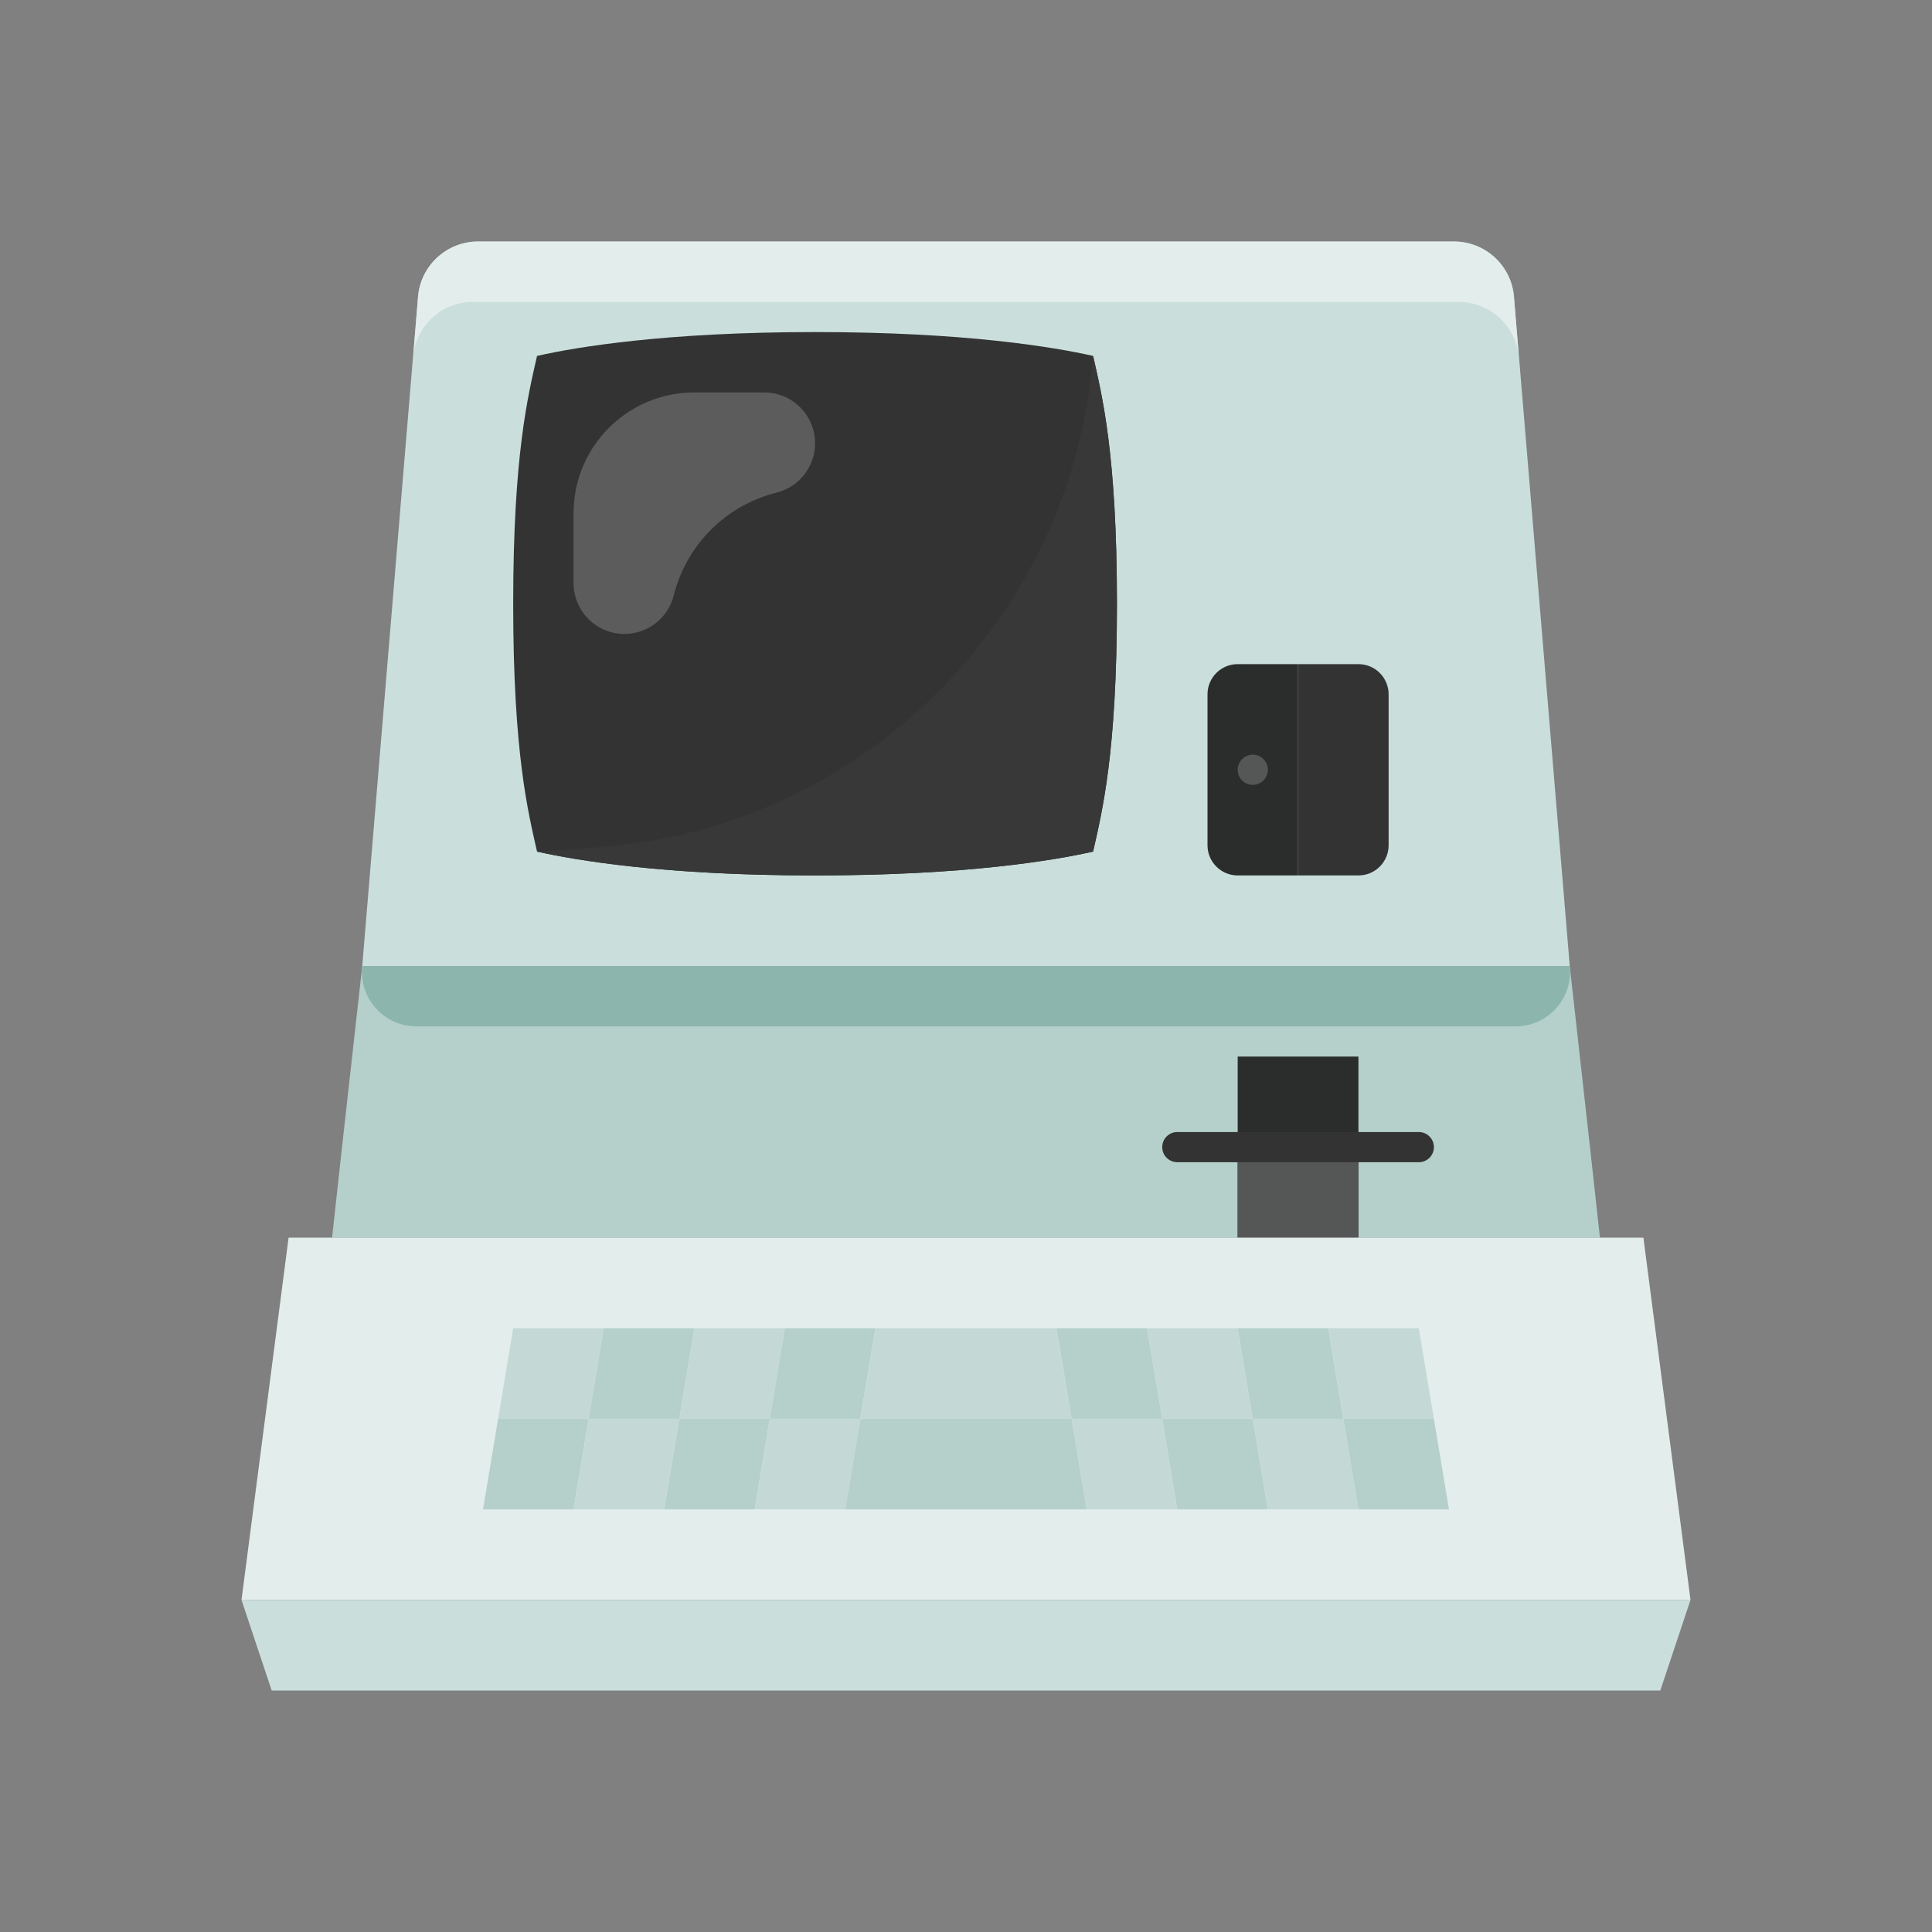 <svg id="Layer_1" enable-background="new 0 0 64 64" height="512" viewBox="0 0 64 64" width="512" xmlns="http://www.w3.org/2000/svg"><rect x="0" y="0" width="64" height="64" fill="#808080" stroke="none"/><path d="m11.33 38 .67-6h40l.67 6 .33 3h-42z" fill="#b5d0ca"/><path d="m41 35h4v6h-4z" fill="#2a2d2c"/><path d="m41 38h4v3h-4z" fill="#555756"/><path d="m47 38.5h-8c-.276 0-.5-.224-.5-.5s.224-.5.5-.5h8c.276 0 .5.224.5.5s-.224.5-.5.5z" fill="#333"/><path d="m12.25 29 1.597-19.166c.087-1.037.953-1.834 1.993-1.834h32.32c1.04 0 1.907.797 1.993 1.834l1.597 19.166.25 3h-40z" fill="#cadfdc"/><path d="m50.208 34h-36.416c-1.074 0-1.909-.933-1.792-2h40c.117 1.067-.718 2-1.792 2z" fill="#8cb5ad"/><path d="m56 53h-48l1.56-12h9.44 2 22 2 9.44z" fill="#e3eeec"/><path d="m25.5 47-.5 3h-3l.5-3z" fill="#b5d0ca"/><path d="m26 44-.5 3h-3l.5-3z" fill="#c4d9d5"/><path d="m29 44-.5 3h-3l.5-3z" fill="#b5d0ca"/><path d="m28.5 47-.5 3h-3l.5-3z" fill="#c4d9d5"/><path d="m19.5 47-.5 3h-3l.5-3z" fill="#b5d0ca"/><path d="m20 44-.5 3h-3l.5-3z" fill="#c4d9d5"/><path d="m23 44-.5 3h-3l.5-3z" fill="#b5d0ca"/><g fill="#c4d9d5"><path d="m22.5 47-.5 3h-3l.5-3z"/><path d="m32 44v3h-3.5l.5-3z"/><path d="m35.5 47h-3.5v-3h3z"/></g><path d="m36 50h-8l.5-3h7z" fill="#b5d0ca"/><path d="m38.5 47h-3l-.5-3h3z" fill="#b5d0ca"/><path d="m39 50h-3l-.5-3h3z" fill="#c4d9d5"/><path d="m42 50h-3l-.5-3h3z" fill="#b5d0ca"/><path d="m41.5 47h-3l-.5-3h3z" fill="#c4d9d5"/><path d="m45 50h-3l-.5-3h3z" fill="#c4d9d5"/><path d="m44.5 47h-3l-.5-3h3z" fill="#b5d0ca"/><path d="m48 50h-3l-.5-3h3z" fill="#b5d0ca"/><path d="m47.5 47h-3l-.5-3h3z" fill="#c4d9d5"/><path d="m55 56h-46l-1-3h48z" fill="#cadfdc"/><path d="m43 29h-2c-.552 0-1-.448-1-1v-5c0-.552.448-1 1-1h2z" fill="#2a2d2c"/><path d="m45 29h-2v-7h2c.552 0 1 .448 1 1v5c0 .552-.448 1-1 1z" fill="#333"/><circle cx="41.5" cy="25.5" fill="#555756" r=".5"/><path d="m36.21 11.79c-1.29-.29-4.23-.79-9.21-.79s-7.92.5-9.21.79c-.29 1.29-.79 3.23-.79 8.21s.5 6.92.79 8.21c1.29.29 4.23.79 9.21.79s7.92-.5 9.21-.79c.29-1.29.79-3.23.79-8.21s-.5-6.92-.79-8.21z" fill="#333"/><path d="m37 20c0 4.98-.5 6.92-.79 8.21-1.29.29-4.23.79-9.21.79s-7.92-.5-9.21-.79l1.99-.14c8.75-.615 15.735-7.536 16.431-16.28.289 1.29.789 3.23.789 8.21z" fill="#383838"/><path d="m23 13h2.315c.931 0 1.685.754 1.685 1.685 0 .773-.526 1.447-1.276 1.634-1.677.419-2.986 1.728-3.405 3.405-.187.75-.861 1.276-1.634 1.276-.931 0-1.685-.754-1.685-1.685v-2.315c0-2.209 1.791-4 4-4z" fill="#5c5c5c"/><path d="m50.32 11.92-.01-.09c-.08-1.03-.95-1.83-1.99-1.83h-32.65c-1.03 0-1.89.78-1.98 1.8l.16-1.97c.08-1.03.95-1.83 1.99-1.83h32.32c1.04 0 1.91.8 1.99 1.83z" fill="#e3eeec"/></svg>